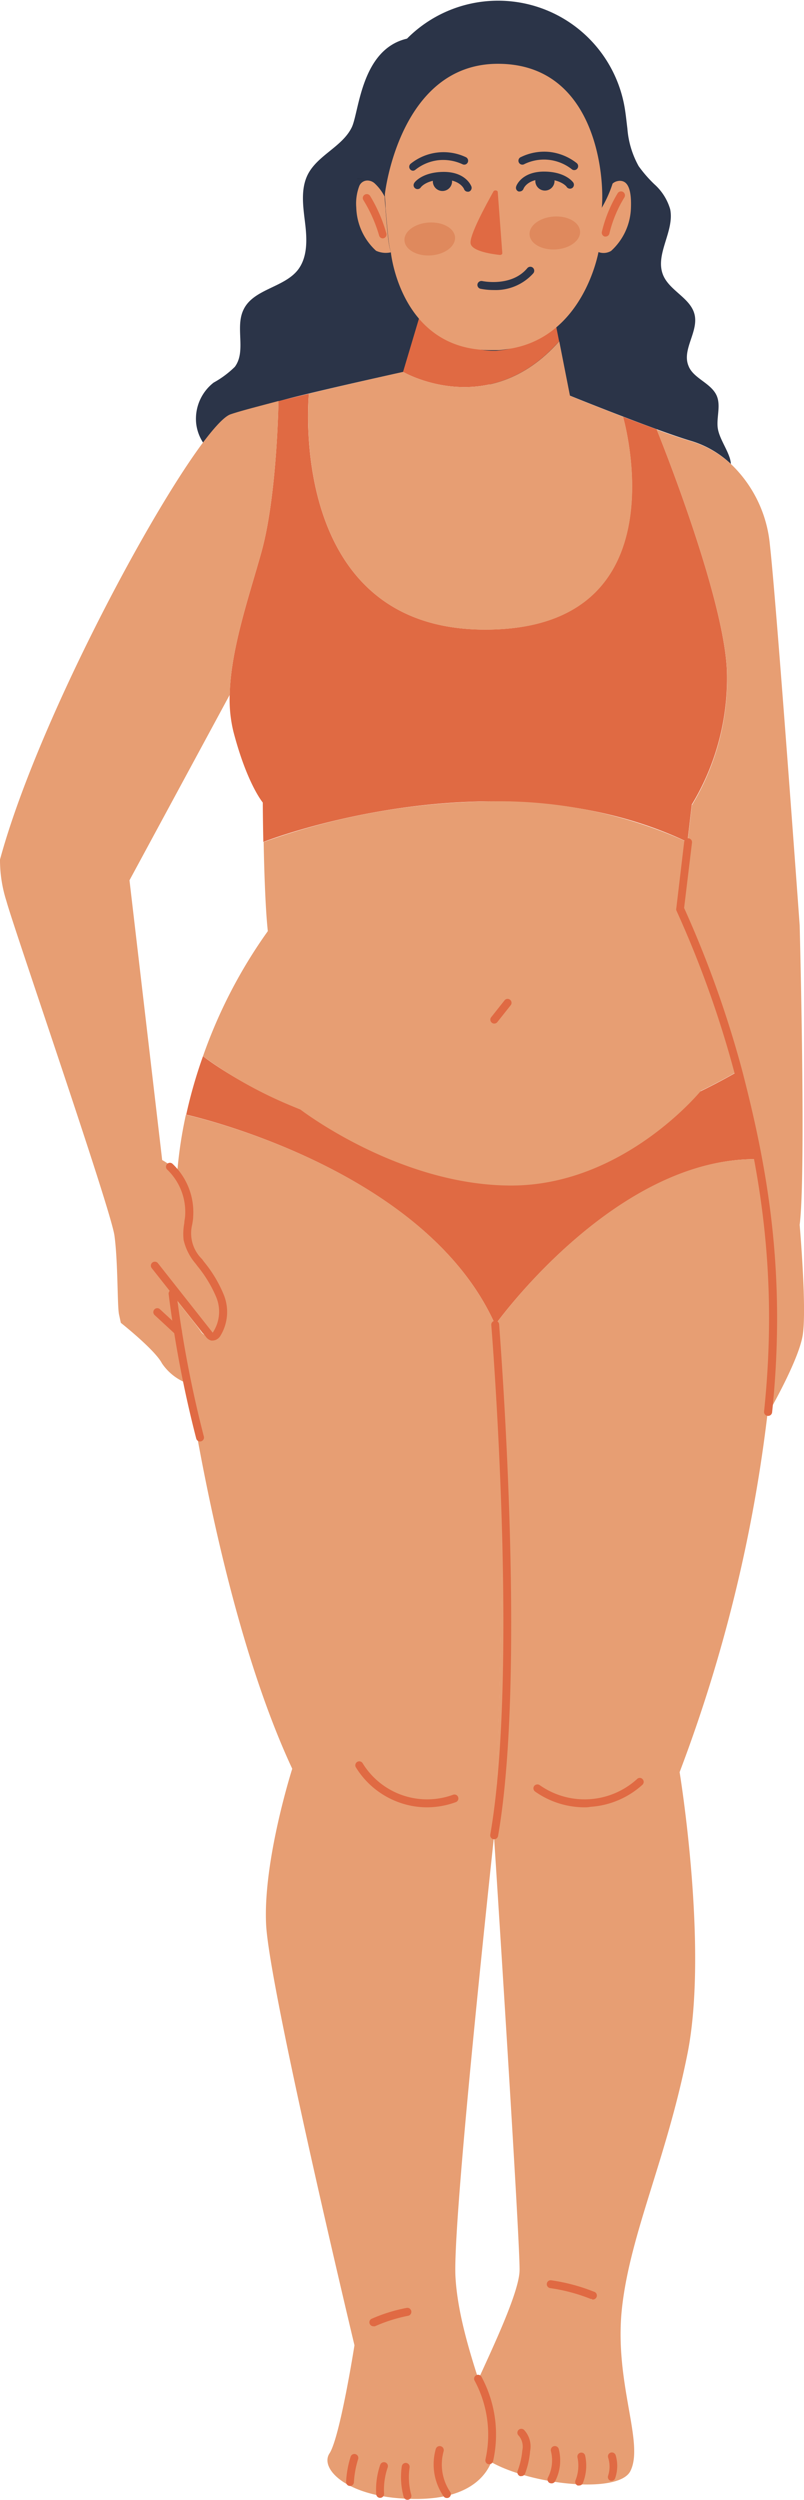 <svg xmlns="http://www.w3.org/2000/svg" viewBox="0 0 102.07 317.01"><defs><style>.cls-1{fill:#2b3448;}.cls-2{fill:#e06a43;}.cls-3{fill:#e79e73;}.cls-4{fill:#df895d;}</style></defs><g id="Layer_2" data-name="Layer 2"><g id="OBJECTS"><path class="cls-1" d="M92.79,58.84a12.66,12.66,0,0,0-5-2.91c-1.16-.34-2.71-.88-4.39-1.49-1.38-.5-2.86-1.06-4.26-1.6-3.62-1.38-6.77-2.66-6.77-2.66l-21.17-3S45.1,48.49,39.22,49.9c-1.32.32-2.63.63-3.86,1-2.64.66-4.92,1.28-6.12,1.7-.74.26-1.94,1.52-3.45,3.54a5.58,5.58,0,0,1-.89-2.49,5.82,5.82,0,0,1,2.22-5.13,12.26,12.26,0,0,0,2.69-2c1.49-2,0-5,1.11-7.26,1.24-2.6,5.08-2.77,6.87-5,1.29-1.64,1.19-3.94.94-6s-.59-4.28.35-6.14c1.26-2.46,4.41-3.53,5.59-6,.93-2,1.19-9.87,7-11.22v0A16.3,16.3,0,0,1,79.22,13.2c.2,1,.3,2.07.43,3.11a11.58,11.58,0,0,0,1.43,4.76,16.27,16.27,0,0,0,2,2.3,6.81,6.81,0,0,1,2,3.16c.58,2.81-2,5.75-.88,8.39.85,2,3.57,2.92,4,5.07s-1.63,4.36-.8,6.39C88,48,90.3,48.56,91,50.21c.5,1.2,0,2.58.1,3.88s1.11,2.64,1.55,4A3.7,3.7,0,0,1,92.79,58.84Z"/><path class="cls-2" d="M53.54,39.22c2.1,2.7,5,5.13,8.82,5.26H63a11,11,0,0,0,7.48-3.71l.5,2.51c-9,10.18-19.81,3.88-19.81,3.88Z"/><path class="cls-3" d="M76.4,26.36c-.11,1.22-.26,2.75-.37,3.89a12.16,12.16,0,0,1-.28,1.6s0,0,0,0H76s-1.88,11.22-11.8,12.45a8.54,8.54,0,0,1-.9.1l-.3,0h-.63C51.19,44.47,49.7,32.73,49.62,32v0a11.07,11.07,0,0,1-.31-1.72c-.15-1.33-.26-2.72-.36-3.9,0-.55-.06-1.06-.09-1.51,0,0,0-.12,0-.22S50.72,8.09,63.21,8.09,76.78,22.47,76.4,26.36Z"/><path class="cls-2" d="M96.56,147c-18.34-.53-33.69,21-33.69,21-8.86-20-39.23-26.65-39.23-26.65a60.55,60.55,0,0,1,2.13-7.41h0c.5.39,30.2,23.61,67.9,1.94h0c.72,2.41,1.43,5,2.1,7.62C96.06,144.63,96.32,145.79,96.56,147Z"/><path class="cls-2" d="M29.16,88.12c.13-5.78,2.43-12.4,4-18,2-7.11,2.19-18.92,2.19-19.25,1.23-.31,2.54-.63,3.87-.94,0,0-3,29.91,22.37,29.91s17.5-27,17.5-27c1.4.54,2.88,1.09,4.27,1.6,0,0,8.47,20.76,8.92,30.52a30.86,30.86,0,0,1-4.46,17.08s-.23,2-.55,4.73c-24.42-11.59-53.84,0-53.84,0h0c-.06-2.86-.07-5-.07-5s-2-2.37-3.73-9A17.27,17.27,0,0,1,29.16,88.12Z"/><path class="cls-3" d="M92.79,58.84a16.2,16.2,0,0,1,4.95,10.25c.83,7.26,3.78,48.24,3.78,48.24s.83,31.52,0,38c0,0,.94,10.82.37,14.08s-4.31,9.71-4.31,9.71l-.12,0c1.13-10.49,1.2-21.64-.9-32.1-.24-1.16-.5-2.32-.79-3.47-.67-2.65-1.38-5.21-2.1-7.62a191.82,191.82,0,0,0-7.39-20.66c.33-2.78.71-5.91,1-8.42.32-2.73.55-4.73.55-4.73A30.86,30.86,0,0,0,92.29,85c-.45-9.76-8.92-30.52-8.92-30.52,1.67.61,3.23,1.14,4.39,1.48A12.94,12.94,0,0,1,92.79,58.84Z"/><path class="cls-3" d="M96.56,147c2.1,10.46,2,21.61.9,32.1a191.52,191.52,0,0,1-11.18,45.63s3.67,22.3,1,35.69-7.25,22.75-8.31,32.2,2.87,17.14,1.06,20.74c-1.48,2.93-12.47,1.77-17.66-1.13a6.81,6.81,0,0,0,.42-3.43,57.25,57.25,0,0,0-2.07-7.05c1.63-3.63,5.18-11,5.24-13.81.08-3.71-3.25-55.15-3.25-55.15l.14-1.25s1.95-47.64,0-63.51C62.87,168,78.22,146.42,96.56,147Z"/><path class="cls-3" d="M93.67,135.85q-2.37,1.36-4.7,2.49s-9.78,12-24.07,12-26.81-9.67-26.81-9.67a53.33,53.33,0,0,1-12.32-6.73A63.11,63.11,0,0,1,34,118.08c-.31-2.88-.46-7.66-.53-11.3a88,88,0,0,1,29-5.16,57.63,57.63,0,0,1,24.8,5.16c-.28,2.5-.66,5.64-1,8.42A189.65,189.65,0,0,1,93.67,135.85Z"/><path class="cls-3" d="M79.1,23c.67.24,1.08,1.21,1,3.35a7.68,7.68,0,0,1-2.52,5.47,1.88,1.88,0,0,1-1.62.14l-.25-.06a12.16,12.16,0,0,0,.28-1.6c.11-1.14.26-2.66.37-3.89a15.27,15.27,0,0,0,1.41-3.13,1.35,1.35,0,0,1,.66-.32A1.2,1.2,0,0,1,79.1,23Z"/><path class="cls-3" d="M79.1,52.85s7.9,27-17.5,27S39.23,49.91,39.23,49.91c5.88-1.41,11.94-2.75,11.94-2.75S62,53.46,71,43.28l1.36,6.91S75.48,51.46,79.1,52.85Z"/><path class="cls-3" d="M62.39,312.18c-1,2.48-3.73,4.72-9.56,4.72-8.55,0-12.33-3.76-11-5.78S45,297.41,45,297.41,34.16,252.13,33.78,244,37.1,224.3,37.1,224.3c-7-15-11.21-36.25-13.22-48.84-1-6.38-1.49-10.54-1.49-10.54,1.39,1.7,2.82,3.46,3.15,4,.68,1.06,4.4.71,2-5.07s-3.74-7.3-3.74-7.3,2-4.52-1.3-7.91a55.13,55.13,0,0,1,1.1-7.28S54,147.94,62.87,168c1.95,15.87,0,63.51,0,63.51l-.14,1.25c-.83,7.73-5.25,49.05-4.91,55.9.22,4.28,1.63,9.09,2.92,13.06a57.25,57.25,0,0,1,2.07,7.05A6.81,6.81,0,0,1,62.39,312.18Z"/><path class="cls-3" d="M45.6,23.62h0a1.12,1.12,0,0,1,1.3-.7,1.37,1.37,0,0,1,.65.32,6.07,6.07,0,0,1,1.28,1.69.2.2,0,0,0,0-.08c0-.06,0-.13,0-.23,0,.1,0,.17,0,.23,0,.44.06.95.1,1.5.09,1.19.2,2.57.35,3.9A10.32,10.32,0,0,0,49.62,32a3,3,0,0,1-1.88-.2,7.72,7.72,0,0,1-2.51-5.47A6.28,6.28,0,0,1,45.6,23.62Z"/><path class="cls-3" d="M22.39,164.92s.46,4.16,1.49,10.54h0a6.73,6.73,0,0,1-3.32-2.57c-.87-1.7-5.22-5.14-5.22-5.14l-.23-1.06c-.23-1.06-.12-6.63-.58-10S1.77,117.78.81,114.25A17.09,17.09,0,0,1,0,109C4.55,92.26,18.63,65.67,25.79,56.09c1.51-2,2.71-3.27,3.45-3.54,1.21-.42,3.48-1,6.12-1.7,0,.33-.2,12.14-2.19,19.25-1.58,5.62-3.88,12.24-4,18L16.44,111.63l4.15,35.48a8.42,8.42,0,0,1,1.95,1.5c3.27,3.39,1.3,7.91,1.3,7.91s1.37,1.51,3.74,7.3-1.36,6.13-2,5.07C25.21,168.38,23.78,166.62,22.39,164.92Z"/><polygon points="45.36 22.67 45.36 22.66 46.36 22.66 45.36 22.67"/><path class="cls-2" d="M63.77,32.11c0,.13-.14.23-.32.22-.93-.1-3.48-.45-3.7-1.42s1.92-4.88,2.9-6.64c.11-.2.52-.15.54.07Z"/><path class="cls-1" d="M59.38,24.31a.49.49,0,0,1-.47-.34s-.49-1.19-2.58-1.19h0c-2.19,0-2.89.94-2.92,1a.5.5,0,0,1-.69.11.49.49,0,0,1-.13-.68c0-.06,1-1.4,3.74-1.41h0c2.83,0,3.49,1.79,3.52,1.86a.51.51,0,0,1-.31.64A.45.45,0,0,1,59.38,24.31Z"/><path class="cls-1" d="M52.45,21.65a.48.48,0,0,1-.39-.19.5.5,0,0,1,.08-.7,6.66,6.66,0,0,1,7-.83.5.5,0,0,1,.24.67.49.49,0,0,1-.66.23,5.83,5.83,0,0,0-3.1-.51,5.73,5.73,0,0,0-2.9,1.22A.51.51,0,0,1,52.45,21.65Z"/><path class="cls-1" d="M57.22,22.35c.2.06.17.4.17.62a1.22,1.22,0,1,1-2.27-.59A4.7,4.7,0,0,1,57.22,22.35Z"/><path class="cls-1" d="M66,24.28a.51.51,0,0,1-.17,0,.49.49,0,0,1-.3-.63c0-.07.67-1.88,3.52-1.89h0c2.74,0,3.68,1.33,3.72,1.38a.51.51,0,0,1-.12.7.52.52,0,0,1-.7-.12c0-.05-.74-1-2.9-1h0c-2.11,0-2.57,1.17-2.59,1.22A.52.52,0,0,1,66,24.28Z"/><path class="cls-1" d="M72.9,21.57a.45.45,0,0,1-.31-.11,5.76,5.76,0,0,0-2.91-1.19,5.69,5.69,0,0,0-3.09.53.5.5,0,1,1-.44-.89,6.74,6.74,0,0,1,3.64-.64,6.82,6.82,0,0,1,3.42,1.41.5.5,0,0,1,.08.7A.48.48,0,0,1,72.9,21.57Z"/><path class="cls-1" d="M70.23,22.33c.17.11.16.38.17.6a1.22,1.22,0,1,1-2.26-.62S69.73,22,70.23,22.33Z"/><path class="cls-4" d="M57.77,30.09c.07,1.15-1.3,2.18-3.07,2.3s-3.27-.73-3.35-1.88,1.3-2.18,3.08-2.29S57.69,28.94,57.77,30.09Z"/><path class="cls-4" d="M73.64,29.34c.08,1.15-1.3,2.18-3.07,2.29s-3.27-.72-3.34-1.88,1.3-2.17,3.07-2.29S73.57,28.18,73.64,29.34Z"/><path class="cls-2" d="M48.61,30.23a.49.49,0,0,1-.48-.36,18.18,18.18,0,0,0-2-4.5.49.49,0,0,1,.17-.68.5.5,0,0,1,.69.16,19.1,19.1,0,0,1,2.06,4.75.49.49,0,0,1-.34.61A.36.36,0,0,1,48.61,30.23Z"/><path class="cls-2" d="M76.89,30h-.12a.51.51,0,0,1-.36-.61,17,17,0,0,1,2-4.88.51.51,0,0,1,.69-.17.51.51,0,0,1,.17.69,15.72,15.72,0,0,0-1.91,4.6A.5.5,0,0,1,76.89,30Z"/><path class="cls-1" d="M62.69,36.78A8.57,8.57,0,0,1,61,36.62a.5.5,0,0,1-.38-.6.52.52,0,0,1,.6-.38s3.69.8,5.72-1.63a.5.5,0,0,1,.7-.07.51.51,0,0,1,.07.71A6.42,6.42,0,0,1,62.69,36.78Z"/><path class="cls-2" d="M97.46,179.55h0A.5.5,0,0,1,97,179c1.87-17.87-.71-31.23-3.77-43a132.31,132.31,0,0,0-7.37-20.56.51.51,0,0,1,0-.27l1-8.42a.51.51,0,0,1,.56-.44.49.49,0,0,1,.43.55l-1,8.28a135.38,135.38,0,0,1,7.37,20.61c3.08,11.88,5.68,25.35,3.8,43.37A.51.51,0,0,1,97.46,179.55Z"/><path class="cls-2" d="M62.74,233.24h-.09a.51.51,0,0,1-.41-.58c3.65-20.93.17-64.2.13-64.63a.5.5,0,0,1,.46-.54.5.5,0,0,1,.54.46c0,.43,3.53,43.82-.14,64.88A.51.51,0,0,1,62.74,233.24Z"/><path class="cls-2" d="M54.22,229.19a10.46,10.46,0,0,1-3.49-.6,10.65,10.65,0,0,1-5.55-4.47.5.5,0,0,1,.86-.52,9.6,9.6,0,0,0,11.47,4,.5.5,0,1,1,.34.94A10.76,10.76,0,0,1,54.22,229.19Z"/><path class="cls-2" d="M74.22,229.19a10.92,10.92,0,0,1-6.29-2,.51.51,0,0,1-.12-.7.52.52,0,0,1,.7-.12,9.9,9.9,0,0,0,12.36-.76.48.48,0,0,1,.7,0,.5.5,0,0,1,0,.71,10.9,10.9,0,0,1-6.65,2.81C74.66,229.19,74.44,229.19,74.22,229.19Z"/><path class="cls-2" d="M62.11,312.49H62a.5.5,0,0,1-.37-.6,14.45,14.45,0,0,0-1.38-10,.5.5,0,0,1,.88-.48,15.45,15.45,0,0,1,1.47,10.69A.5.5,0,0,1,62.11,312.49Z"/><path class="cls-2" d="M56.73,316.78a.49.49,0,0,1-.41-.21,7.13,7.13,0,0,1-1-6,.5.5,0,1,1,1,.28,6.22,6.22,0,0,0,.83,5.15.5.5,0,0,1-.13.7A.46.46,0,0,1,56.73,316.78Z"/><path class="cls-2" d="M51.73,317a.49.49,0,0,1-.48-.36,9.46,9.46,0,0,1-.24-3.89.51.51,0,0,1,.57-.42.5.5,0,0,1,.42.57,8.47,8.47,0,0,0,.21,3.47.49.49,0,0,1-.34.61A.34.34,0,0,1,51.73,317Z"/><path class="cls-2" d="M48.26,316.76a.5.5,0,0,1-.5-.47,9.61,9.61,0,0,1,.51-3.72.5.5,0,0,1,.95.33,8.57,8.57,0,0,0-.46,3.33.51.51,0,0,1-.47.53Z"/><path class="cls-2" d="M44.41,315.25h0a.49.49,0,0,1-.47-.52,12.52,12.52,0,0,1,.58-3.21.5.5,0,0,1,.95.31,12.19,12.19,0,0,0-.54,2.95A.49.49,0,0,1,44.41,315.25Z"/><path class="cls-2" d="M66.18,314a.47.47,0,0,1-.17,0,.52.52,0,0,1-.3-.65,9.8,9.8,0,0,0,.6-2.61,2.16,2.16,0,0,0-.44-1.85.5.5,0,1,1,.67-.74,3.07,3.07,0,0,1,.76,2.68,10.64,10.64,0,0,1-.65,2.88A.51.51,0,0,1,66.18,314Z"/><path class="cls-2" d="M70,314.92a.68.68,0,0,1-.23-.05.51.51,0,0,1-.21-.68,4.77,4.77,0,0,0,.38-3.36.5.5,0,1,1,1-.25,5.8,5.8,0,0,1-.46,4.07A.51.51,0,0,1,70,314.92Z"/><path class="cls-2" d="M73.52,315.19a.43.43,0,0,1-.19,0,.49.49,0,0,1-.27-.65,5,5,0,0,0,.25-2.92.5.5,0,0,1,.39-.59.49.49,0,0,1,.59.38,5.94,5.94,0,0,1-.31,3.51A.49.49,0,0,1,73.52,315.19Z"/><path class="cls-2" d="M77.67,314.59a.44.44,0,0,1-.16,0,.5.5,0,0,1-.31-.64,3.72,3.72,0,0,0,0-2.31.5.5,0,0,1,.33-.62.51.51,0,0,1,.63.33,4.73,4.73,0,0,1-.07,2.93A.48.48,0,0,1,77.67,314.59Z"/><path class="cls-2" d="M75.17,291.53a.58.58,0,0,1-.18,0,22.52,22.52,0,0,0-5.15-1.37.5.5,0,0,1-.42-.56.49.49,0,0,1,.56-.43,23.36,23.36,0,0,1,5.38,1.43.5.5,0,0,1-.19,1Z"/><path class="cls-2" d="M47.4,295a.51.51,0,0,1-.46-.3.49.49,0,0,1,.26-.66,20.59,20.59,0,0,1,4.42-1.37.5.5,0,0,1,.19,1A19.78,19.78,0,0,0,47.6,295,.79.79,0,0,1,47.4,295Z"/><path class="cls-2" d="M62.75,129.8a.45.45,0,0,1-.31-.11.49.49,0,0,1-.08-.7l1.69-2.13a.49.49,0,0,1,.7-.08.49.49,0,0,1,.08.7l-1.69,2.13A.48.48,0,0,1,62.75,129.8Z"/><path class="cls-2" d="M27,170h-.18a1.23,1.23,0,0,1-.7-.51l-6.86-8.68a.5.5,0,0,1,.79-.62l6.85,8.68A1.66,1.66,0,0,0,27,169s.05-.07.12-.18a4.8,4.8,0,0,0,.3-4.4,16.16,16.16,0,0,0-2.35-3.86l-.24-.32a7,7,0,0,1-1.52-3,7.32,7.32,0,0,1,.09-2.15c0-.28.08-.56.1-.85a7.45,7.45,0,0,0-2.28-5.93.5.5,0,0,1,0-.71.49.49,0,0,1,.7,0,8.46,8.46,0,0,1,2.6,6.75c0,.3-.07.6-.11.9a4.57,4.57,0,0,0,1.24,4.42l.24.33a16.25,16.25,0,0,1,2.48,4.1,5.79,5.79,0,0,1-.41,5.33A1.21,1.21,0,0,1,27,170Zm0-1h0Z"/><path class="cls-2" d="M25.39,182.8a.5.5,0,0,1-.48-.38,146,146,0,0,1-3.5-18.31.5.5,0,0,1,.44-.56.49.49,0,0,1,.55.43,145.89,145.89,0,0,0,3.48,18.19.5.5,0,0,1-.36.61Z"/><path class="cls-2" d="M22.57,169.3a.5.5,0,0,1-.34-.13l-2.62-2.42a.51.51,0,0,1,0-.71.5.5,0,0,1,.71,0l2.62,2.42a.5.5,0,0,1-.34.86Z"/></g></g></svg>